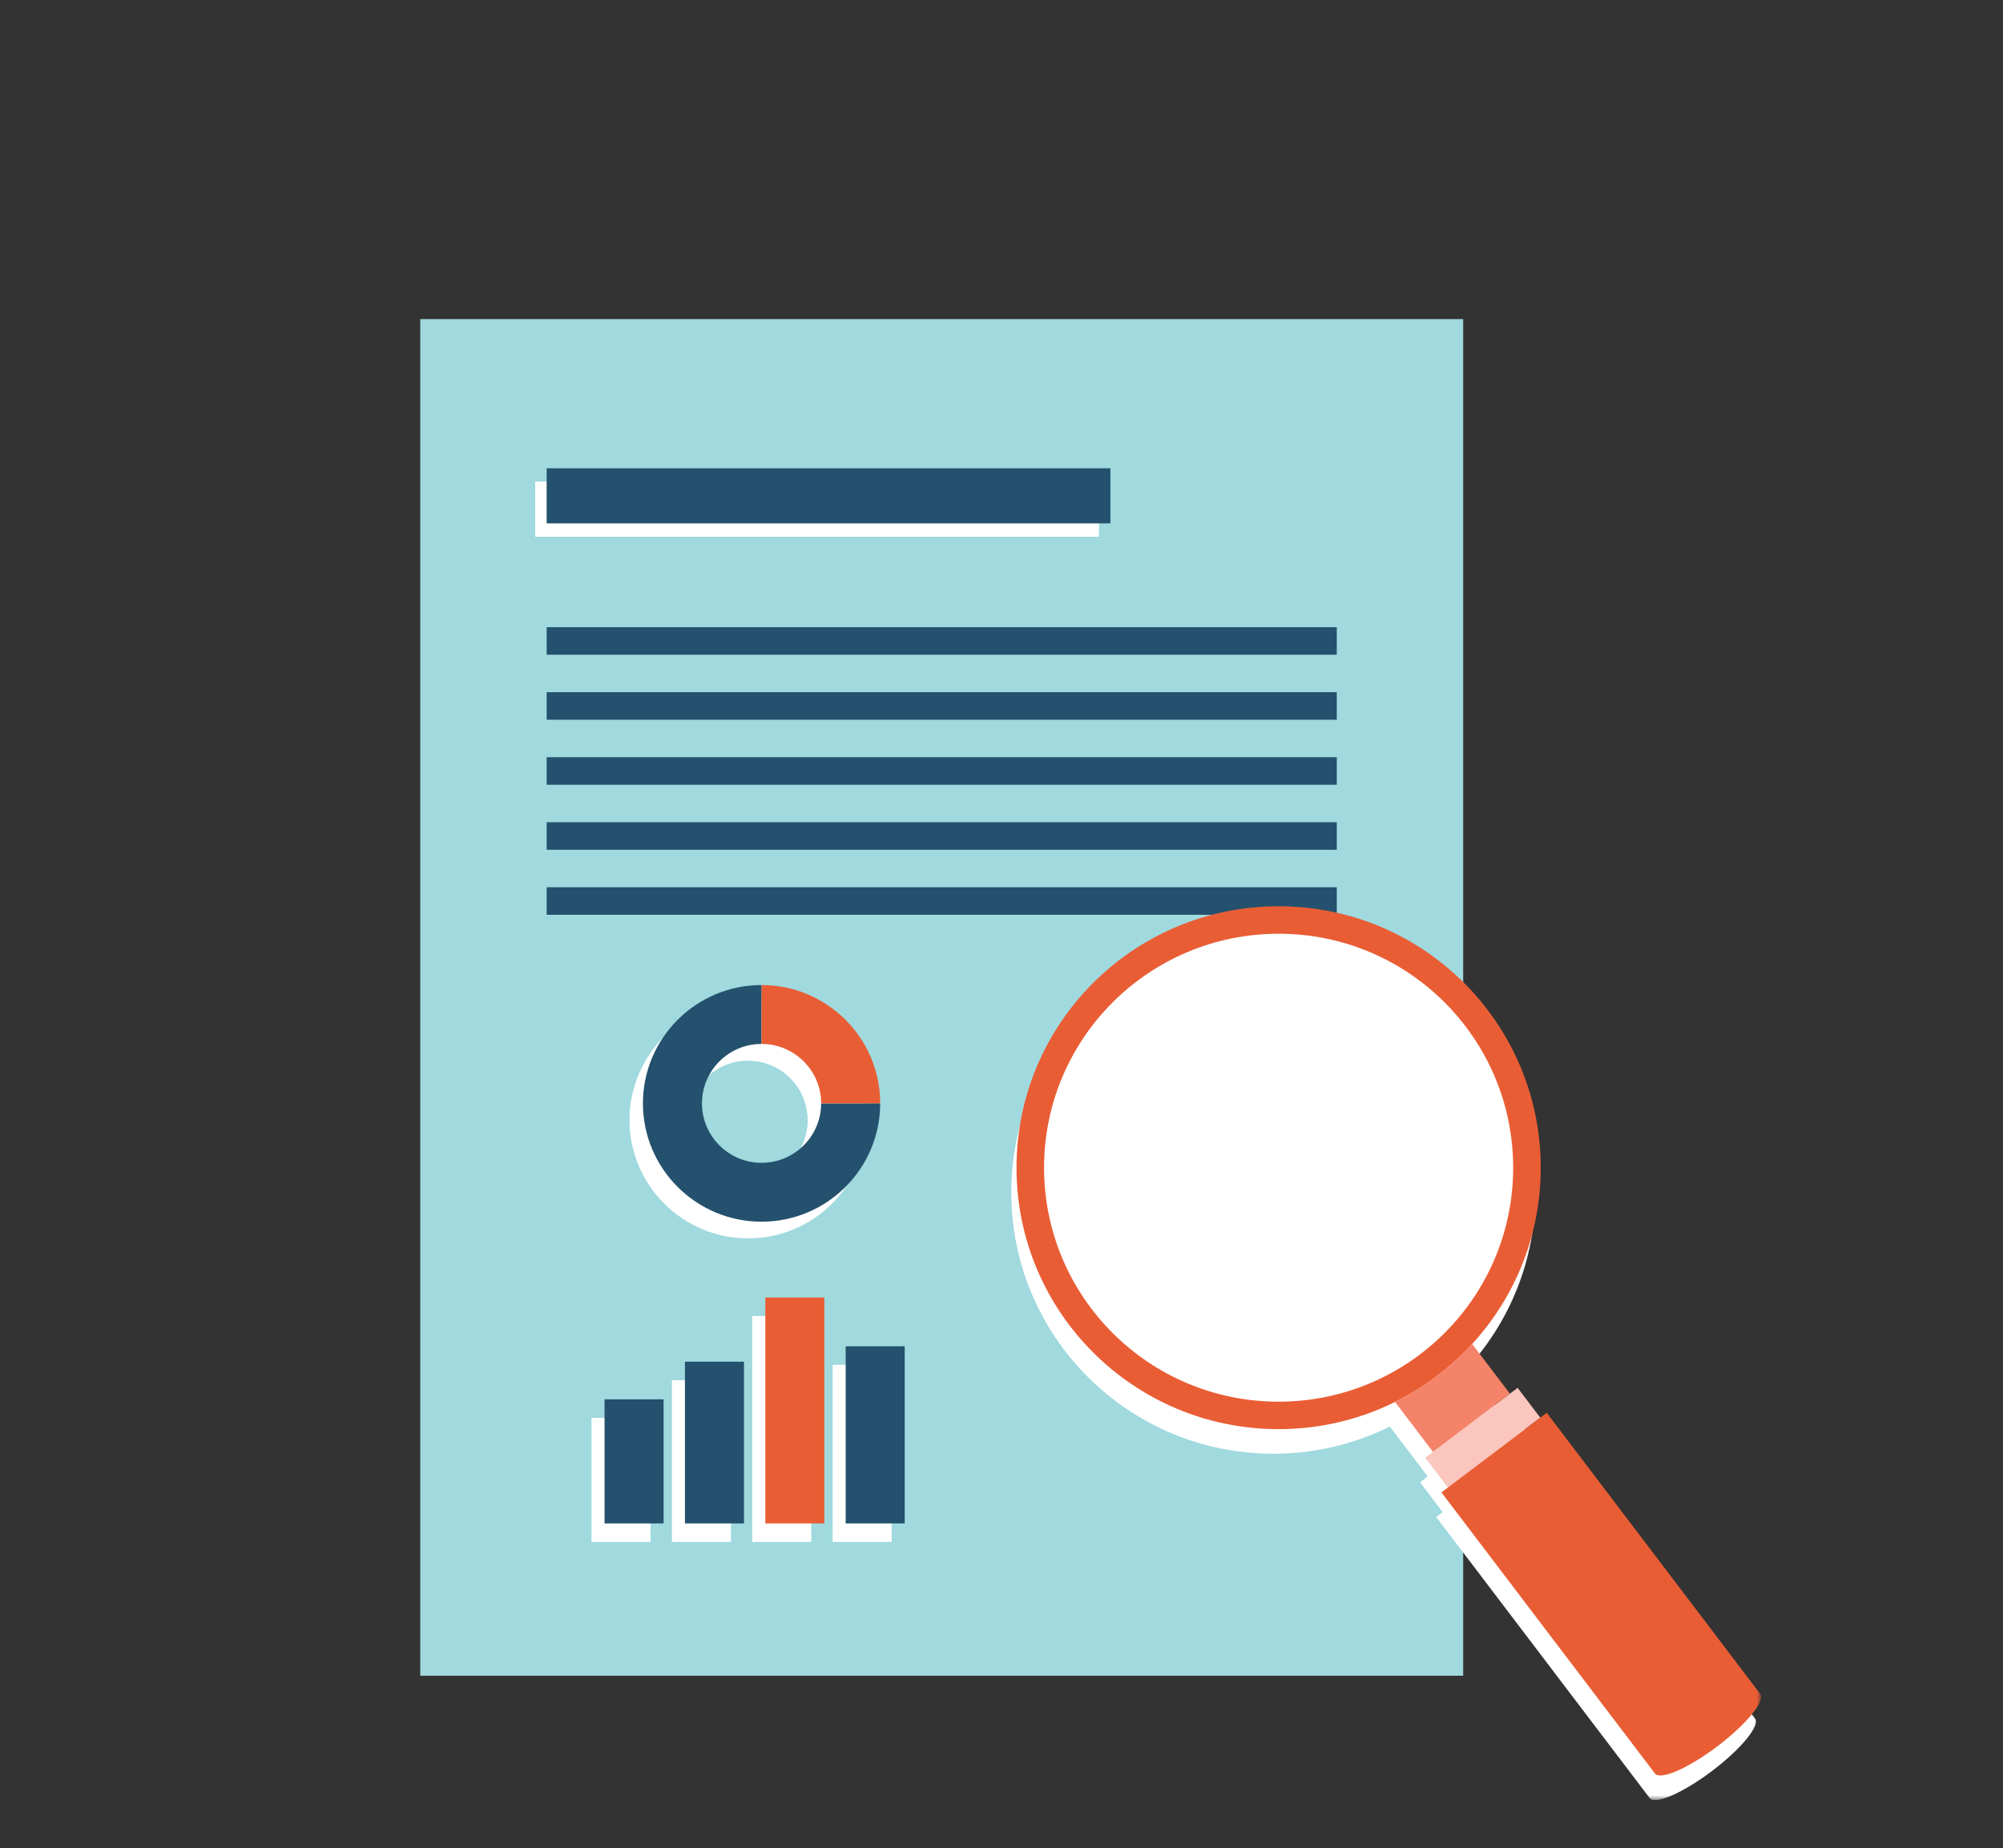 <?xml version="1.0" encoding="UTF-8" standalone="no"?>
<svg width="311px" height="287px" viewBox="0 0 311 287" version="1.1" xmlns="http://www.w3.org/2000/svg" xmlns:xlink="http://www.w3.org/1999/xlink">
    <rect x="0" y="0" width="311" height="287" fill="#333333" stroke="none"/>
    <!-- Generator: Sketch 41.2 (35397) - http://www.bohemiancoding.com/sketch -->
    <title>Artboard</title>
    <desc>Created with Sketch.</desc>
    <defs>
        <polygon id="path-1" points="0 230.244 208.198 230.244 208.198 0.247 0 0.247"></polygon>
    </defs>
    <g id="Page-1" stroke="none" stroke-width="1" fill="none" fill-rule="evenodd">
        <g id="Artboard">
            <g id="Page-1-Copy" transform="translate(65.248, 49)">
                <polygon id="Fill-1" fill="#A0D9DE" points="1.8189894e-12 211.237 161.935 211.237 161.935 0.555 1.8189894e-12 0.555"></polygon>
                <polygon id="Fill-2" fill="#FFFFFF" points="17.85 34.35 105.382 34.35 105.382 25.794 17.85 25.794"></polygon>
                <g id="Group-31" transform="translate(0, 0.308)">
                    <path d="M50.911,115.402 C45.808,115.402 41.658,119.544 41.658,124.633 C41.658,129.724 45.808,133.864 50.911,133.864 C56.014,133.864 60.164,129.724 60.164,124.633 C60.164,119.544 56.014,115.402 50.911,115.402 Z M50.911,143.009 C40.753,143.009 32.492,134.767 32.492,124.633 C32.492,114.499 40.753,106.257 50.911,106.257 C61.069,106.257 69.329,114.499 69.329,124.633 C69.329,134.767 61.069,143.009 50.911,143.009 Z" id="Fill-3" fill="#FFFFFF"></path>
                    <path d="M69.329,124.633 L60.164,124.633 C60.164,119.542 56.012,115.402 50.911,115.402 L50.911,106.258 C61.069,106.258 69.329,114.499 69.329,124.633" id="Fill-5" fill="#FFFFFF"></path>
                    <mask id="mask-2" fill="white">
                        <use xlink:href="#path-1"></use>
                    </mask>
                    <g id="Clip-8"></g>
                    <polygon id="Fill-7" fill="#FFFFFF" mask="url(#mask-2)" points="26.597 190.15 35.762 190.15 35.762 170.881 26.597 170.881"></polygon>
                    <polygon id="Fill-9" fill="#FFFFFF" mask="url(#mask-2)" points="64.034 190.15 73.199 190.15 73.199 162.644 64.034 162.644"></polygon>
                    <polygon id="Fill-10" fill="#FFFFFF" mask="url(#mask-2)" points="39.076 190.15 48.241 190.15 48.241 165.035 39.076 165.035"></polygon>
                    <polygon id="Fill-11" fill="#FFFFFF" mask="url(#mask-2)" points="51.552 190.15 60.718 190.15 60.718 155.068 51.552 155.068"></polygon>
                    <polygon id="Fill-12" fill="#24516D" mask="url(#mask-2)" points="28.62 187.274 37.786 187.274 37.786 168.005 28.62 168.005"></polygon>
                    <polygon id="Fill-13" fill="#24516D" mask="url(#mask-2)" points="66.057 187.274 75.223 187.274 75.223 159.77 66.057 159.77"></polygon>
                    <polygon id="Fill-14" fill="#24516D" mask="url(#mask-2)" points="41.101 187.274 50.267 187.274 50.267 162.162 41.101 162.162"></polygon>
                    <polygon id="Fill-15" fill="#E95D35" mask="url(#mask-2)" points="53.58 187.274 62.746 187.274 62.746 152.194 53.58 152.194"></polygon>
                    <path d="M52.996,140.419 C42.839,140.419 34.578,132.178 34.578,122.044 C34.578,111.91 42.839,103.668 52.996,103.668 L52.996,112.813 C47.893,112.813 43.744,116.953 43.744,122.044 C43.744,127.133 47.893,131.275 52.996,131.275 C58.099,131.275 62.249,127.133 62.249,122.044 L71.415,122.044 C71.415,132.178 63.154,140.419 52.996,140.419" id="Fill-16" fill="#24516D" mask="url(#mask-2)"></path>
                    <path d="M71.415,122.044 L62.249,122.044 C62.249,116.952 58.097,112.812 52.997,112.812 L52.997,103.668 C63.155,103.668 71.415,111.909 71.415,122.044" id="Fill-17" fill="#E95D35" mask="url(#mask-2)"></path>
                    <polygon id="Fill-18" fill="#24516D" mask="url(#mask-2)" points="19.631 52.368 142.309 52.368 142.309 48.09 19.631 48.09"></polygon>
                    <polygon id="Fill-19" fill="#24516D" mask="url(#mask-2)" points="19.631 62.465 142.309 62.465 142.309 58.188 19.631 58.188"></polygon>
                    <polygon id="Fill-20" fill="#24516D" mask="url(#mask-2)" points="19.631 72.563 142.309 72.563 142.309 68.286 19.631 68.286"></polygon>
                    <polygon id="Fill-21" fill="#24516D" mask="url(#mask-2)" points="19.631 82.661 142.309 82.661 142.309 78.381 19.631 78.381"></polygon>
                    <polygon id="Fill-22" fill="#24516D" mask="url(#mask-2)" points="19.631 92.758 142.309 92.758 142.309 88.479 19.631 88.479"></polygon>
                    <polygon id="Fill-23" fill="#24516D" mask="url(#mask-2)" points="19.631 31.971 107.163 31.971 107.163 23.412 19.631 23.412"></polygon>
                    <path d="M207.249,217.579 L174.094,173.917 L165.921,180.097 L173.095,174.674 L169.578,170.042 L168.377,170.95 L162.518,163.232 C169.129,156.013 173.162,146.404 173.162,135.856 C173.162,113.43 154.943,95.253 132.466,95.253 C109.99,95.253 91.77,113.43 91.77,135.856 C91.77,158.28 109.99,176.457 132.466,176.457 C138.962,176.457 145.099,174.932 150.545,172.23 L156.43,179.98 L159.196,177.89 L155.229,180.885 L158.746,185.519 L157.745,186.276 L190.9,229.936 C191.725,231.024 196.053,229.138 200.569,225.725 C205.084,222.312 208.074,218.668 207.249,217.579" id="Fill-24" fill="#FFFFFF" mask="url(#mask-2)"></path>
                    <g id="Group-30" mask="url(#mask-2)">
                        <g transform="translate(92.308, 90.792)">
                            <path d="M40.971,0.639 C18.494,0.639 0.273,18.818 0.273,41.242 C0.273,63.667 18.494,81.843 40.971,81.843 C47.467,81.843 53.603,80.319 59.05,77.619 C63.585,75.369 67.643,72.31 71.02,68.618 C77.633,61.399 81.669,51.793 81.669,41.242 C81.669,18.818 63.447,0.639 40.971,0.639" id="Fill-25" fill="#E95D35"></path>
                            <path d="M77.39,41.242 C77.39,21.177 61.084,4.907 40.97,4.907 C20.856,4.907 4.552,21.177 4.552,41.242 C4.552,61.309 20.856,77.577 40.97,77.577 C61.084,77.577 77.39,61.309 77.39,41.242" id="Fill-26" fill="#FFFFFF"></path>
                            <polygon id="Fill-27" fill="#FAC6BE" points="81.599 80.061 67.25 90.906 63.732 86.274 78.081 75.431"></polygon>
                            <path d="M59.049,77.618 L64.934,85.368 L76.881,76.336 L71.022,68.618 C67.642,72.31 63.584,75.371 59.049,77.618" id="Fill-28" fill="#F48369"></path>
                            <path d="M66.25,91.663 L99.405,135.325 C100.227,136.409 104.558,134.525 109.072,131.114 C113.586,127.701 116.579,124.052 115.754,122.967 L82.602,79.307 L66.25,91.663 Z" id="Fill-29" fill="#E95D35"></path>
                        </g>
                    </g>
                </g>
            </g>
        </g>
    </g>
</svg>